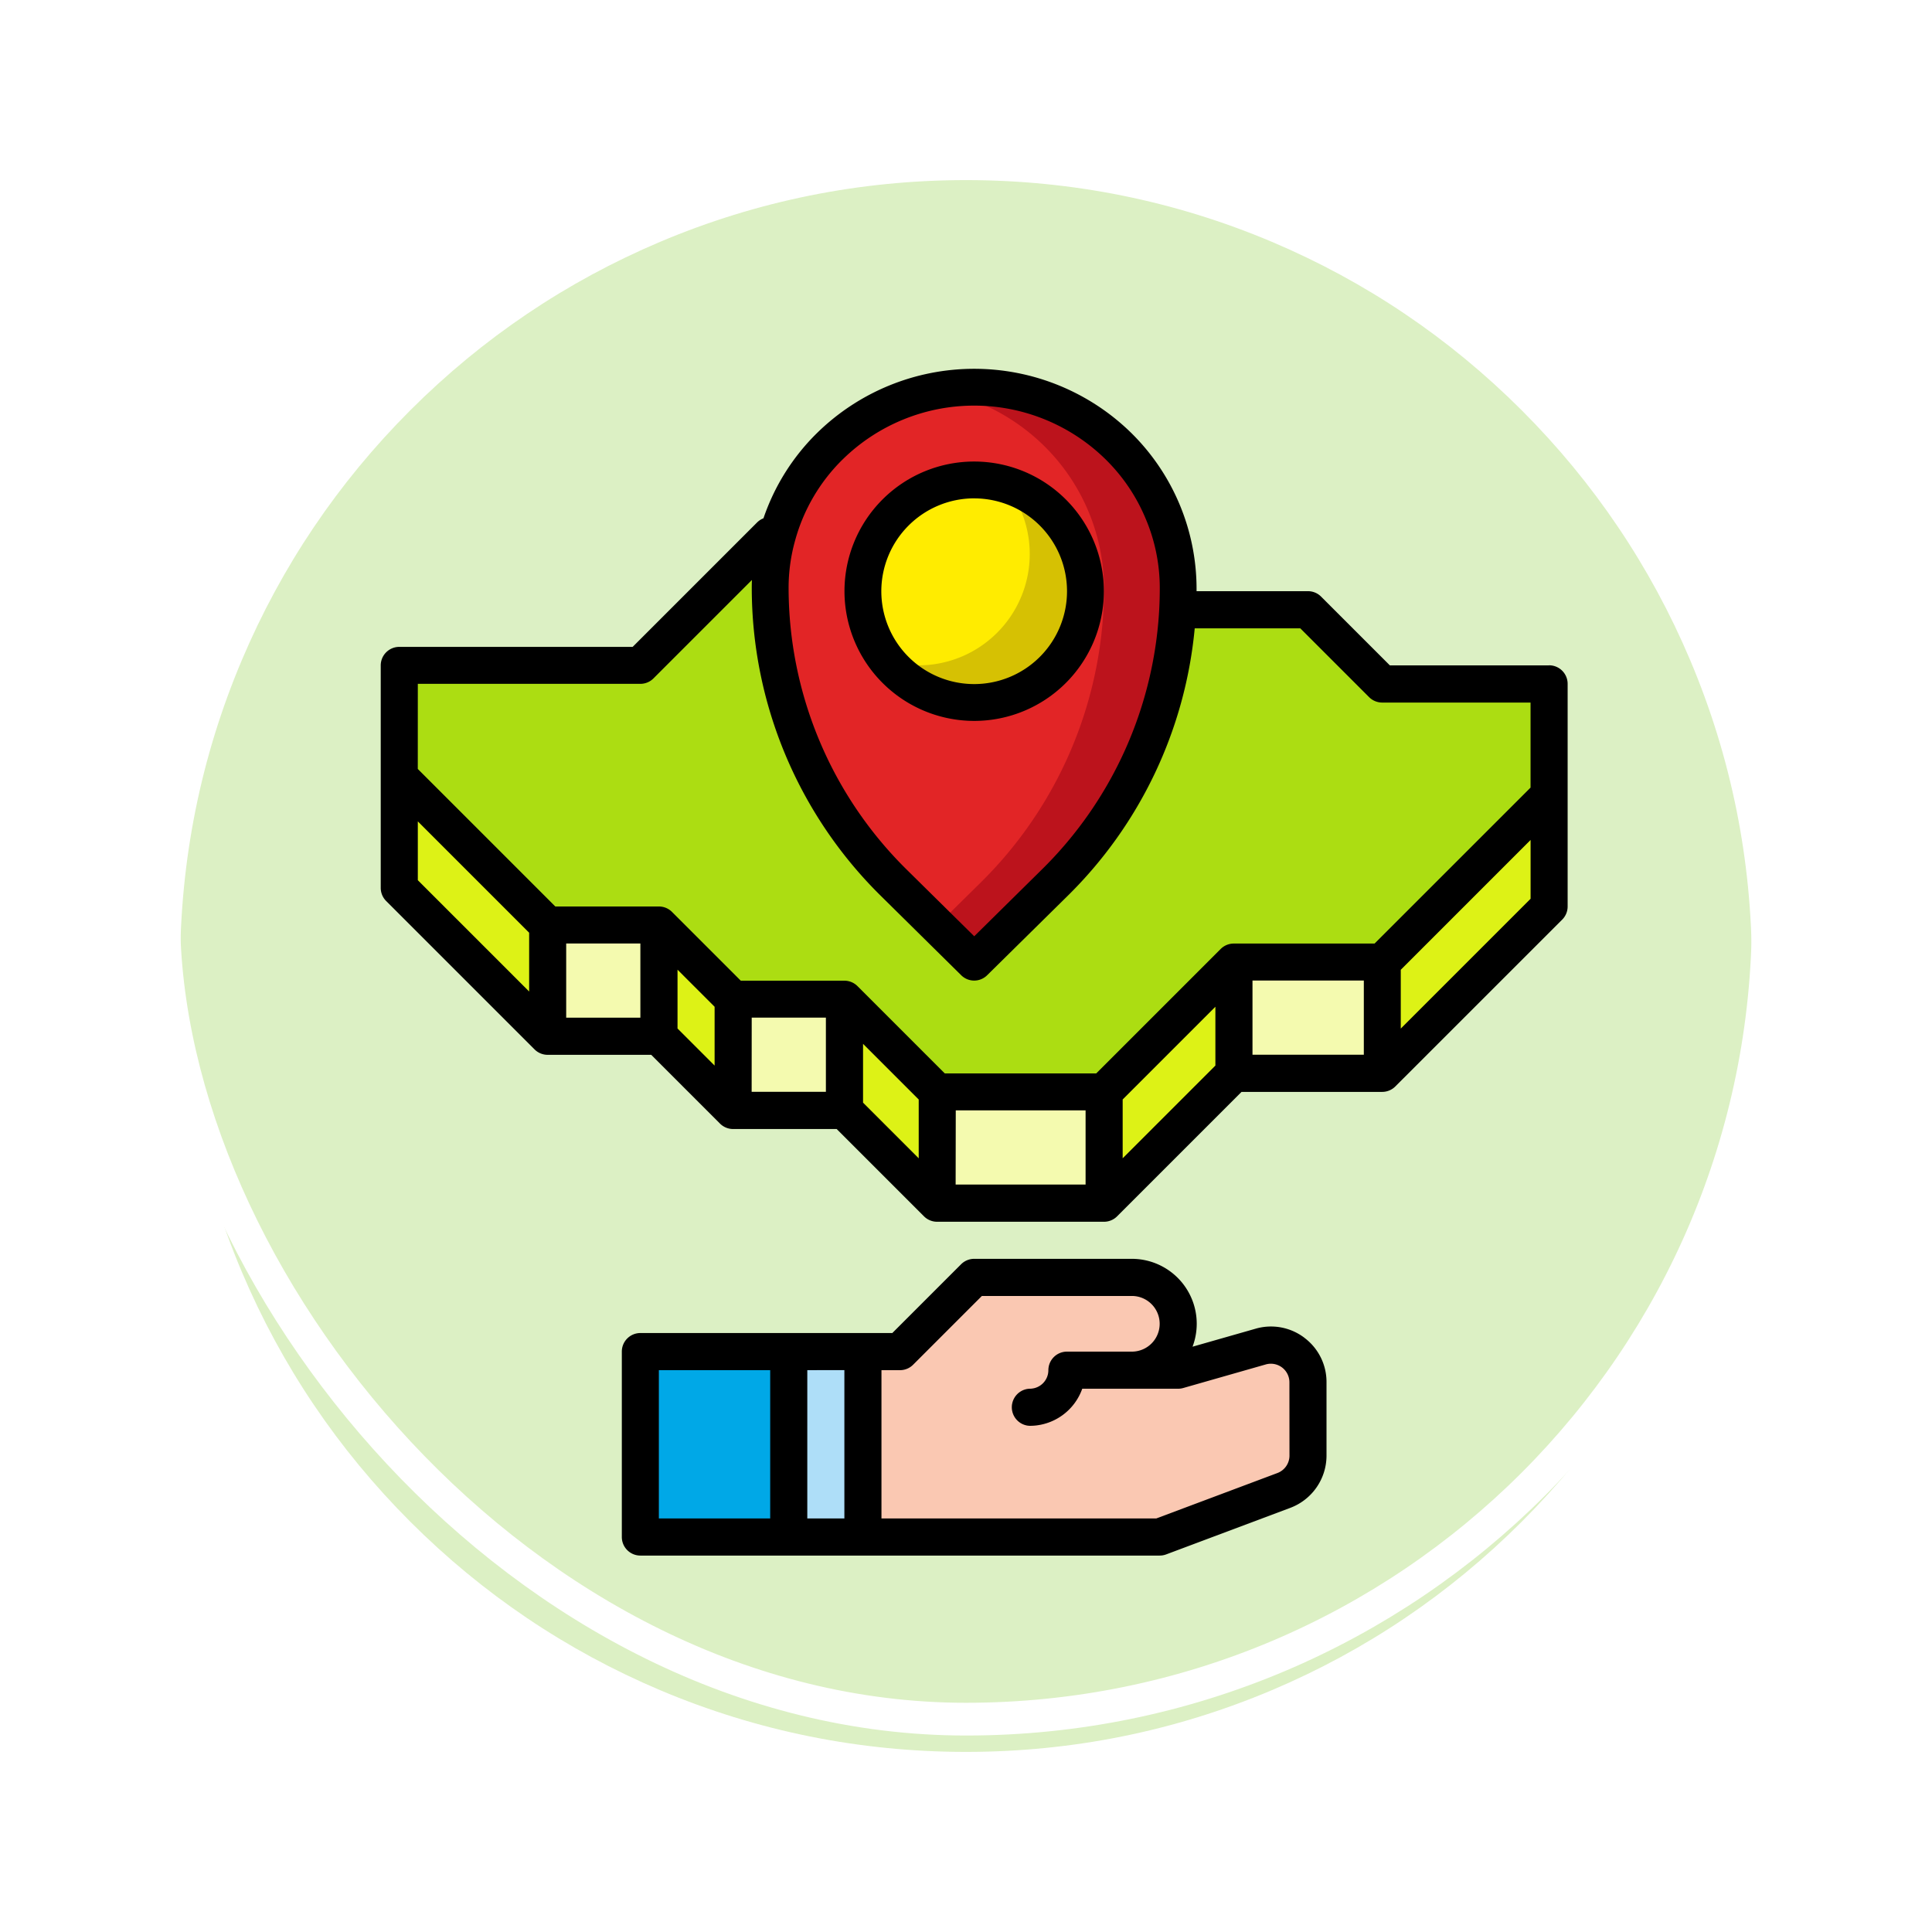 <svg xmlns="http://www.w3.org/2000/svg" xmlns:xlink="http://www.w3.org/1999/xlink" width="118" height="118" viewBox="0 0 118 118">
  <defs>
    <filter id="Trazado_896985" x="0" y="0" width="118" height="118" filterUnits="userSpaceOnUse">
      <feOffset dy="3" input="SourceAlpha"/>
      <feGaussianBlur stdDeviation="3" result="blur"/>
      <feFlood flood-opacity="0.161"/>
      <feComposite operator="in" in2="blur"/>
      <feComposite in="SourceGraphic"/>
    </filter>
  </defs>
  <g id="Grupo_1199151" data-name="Grupo 1199151" transform="translate(-1161.051 -8275.206)">
    <g id="Grupo_1198166" data-name="Grupo 1198166" transform="translate(835.16 4429.206)">
      <g id="Grupo_1111318" data-name="Grupo 1111318" transform="translate(334.891 3852)">
        <g id="Grupo_1109826" data-name="Grupo 1109826" transform="translate(0)">
          <g id="Grupo_1098742" data-name="Grupo 1098742" transform="translate(0 0)">
            <g transform="matrix(1, 0, 0, 1, -9, -6)" filter="url(#Trazado_896985)">
              <g id="Trazado_896985-2" data-name="Trazado 896985" transform="translate(9 6)" fill="#d6edba" opacity="0.859">
                <path d="M 50 99 C 43.385 99 36.968 97.705 30.927 95.15 C 25.092 92.682 19.852 89.149 15.352 84.648 C 10.851 80.148 7.318 74.908 4.85 69.073 C 2.295 63.032 1 56.615 1 50 C 1 43.385 2.295 36.968 4.85 30.927 C 7.318 25.092 10.851 19.852 15.352 15.352 C 19.852 10.851 25.092 7.318 30.927 4.85 C 36.968 2.295 43.385 1 50 1 C 56.615 1 63.032 2.295 69.073 4.85 C 74.907 7.318 80.148 10.851 84.648 15.352 C 89.149 19.852 92.682 25.092 95.15 30.927 C 97.704 36.968 99 43.385 99 50 C 99 56.615 97.704 63.032 95.15 69.073 C 92.682 74.908 89.149 80.148 84.648 84.648 C 80.148 89.149 74.907 92.682 69.073 95.15 C 63.032 97.705 56.615 99 50 99 Z" stroke="none"/>
                <path d="M 50 2 C 43.519 2 37.233 3.269 31.317 5.771 C 25.601 8.189 20.468 11.65 16.059 16.059 C 11.65 20.468 8.189 25.601 5.771 31.317 C 3.269 37.233 2 43.519 2 50 C 2 56.481 3.269 62.767 5.771 68.683 C 8.189 74.399 11.65 79.532 16.059 83.941 C 20.468 88.35 25.601 91.811 31.317 94.229 C 37.233 96.731 43.519 98 50 98 C 56.481 98 62.767 96.731 68.683 94.229 C 74.399 91.811 79.532 88.35 83.941 83.941 C 88.35 79.532 91.811 74.399 94.229 68.683 C 96.731 62.767 98 56.481 98 50 C 98 43.519 96.731 37.233 94.229 31.317 C 91.811 25.601 88.35 20.468 83.941 16.059 C 79.532 11.65 74.399 8.189 68.683 5.771 C 62.767 3.269 56.481 2 50 2 M 50 -7.62939453125e-06 C 77.614 -7.62939453125e-06 100 22.386 100 50 L 100 50 C 100 77.614 77.614 100 50 100 C 22.386 100 -7.62939453125e-06 77.614 -7.62939453125e-06 50 L -7.62939453125e-06 50 C -7.62939453125e-06 22.386 22.386 -7.62939453125e-06 50 -7.62939453125e-06 Z" stroke="none" fill="#fff"/>
              </g>
            </g>
            <g id="Rectángulo_400907" data-name="Rectángulo 400907" transform="translate(0)" fill="none" stroke="#fff" stroke-width="2">
              <rect width="100" height="100" rx="50" stroke="none"/>
              <rect x="1" y="1" width="98" height="98" rx="49" fill="none"/>
            </g>
          </g>
        </g>
      </g>
    </g>
    <g id="location_2139289" transform="translate(1184.305 8297.673)">
      <path id="Trazado_918875" data-name="Trazado 918875" d="M8,176l9.062,9.062v6.8L8,182.8Z" transform="translate(-6.868 -151.032)" fill="#ddf216"/>
      <path id="Trazado_918876" data-name="Trazado 918876" d="M78.227,81.062v6.8L68.033,98.052H58.971l-7.929,7.929H40.848l-5.663-5.663h-6.8l-4.531-4.531h-6.8L8,86.725v-6.8H22.725L30.654,72H31.1a11.791,11.791,0,0,0-.442,3.217,25.312,25.312,0,0,0,7.566,18.01l4.893,4.825,4.893-4.825a25.273,25.273,0,0,0,7.532-16.7H63.5l4.531,4.531Z" transform="translate(-6.868 -61.757)" fill="#acdd12"/>
      <path id="Trazado_918877" data-name="Trazado 918877" d="M192.919,20.278c0,.442-.011.884-.034,1.314a25.273,25.273,0,0,1-7.532,16.7l-4.893,4.825-4.893-4.825A25.312,25.312,0,0,1,168,20.278a11.79,11.79,0,0,1,.442-3.217,12.1,12.1,0,0,1,3.205-5.46,12.581,12.581,0,0,1,17.625,0,12.249,12.249,0,0,1,3.647,8.676Z" transform="translate(-144.214 -6.819)" fill="#e22526"/>
      <circle id="Elipse_12147" data-name="Elipse 12147" cx="6.796" cy="6.796" r="6.796" transform="translate(29.45 6.845)" fill="#ffec00"/>
      <path id="Trazado_918878" data-name="Trazado 918878" d="M254.725,20.278c0,.442-.011.884-.034,1.314a25.273,25.273,0,0,1-7.532,16.7l-4.893,4.825L240,40.879l2.628-2.591a25.274,25.274,0,0,0,7.532-16.7c.023-.43.034-.872.034-1.314a12.249,12.249,0,0,0-3.647-8.676A12.452,12.452,0,0,0,240,8.2a12.669,12.669,0,0,1,2.265-.2,12.5,12.5,0,0,1,8.812,3.6,12.248,12.248,0,0,1,3.647,8.676Z" transform="translate(-206.019 -6.819)" fill="#bc131c"/>
      <path id="Trazado_918879" data-name="Trazado 918879" d="M230.709,56.419a6.8,6.8,0,0,1-12.089,4.263,6.8,6.8,0,0,0,7.187-10.792A6.8,6.8,0,0,1,230.709,56.419Z" transform="translate(-187.667 -42.778)" fill="#d6c103"/>
      <path id="Trazado_918880" data-name="Trazado 918880" d="M72,240h6.8v6.8H72Z" transform="translate(-61.806 -205.971)" fill="#f4faaf"/>
      <path id="Trazado_918881" data-name="Trazado 918881" d="M124.531,244.531v6.8L120,246.8V240Z" transform="translate(-103.01 -205.971)" fill="#ddf216"/>
      <path id="Trazado_918882" data-name="Trazado 918882" d="M152,272h6.8v6.8H152Z" transform="translate(-130.479 -233.44)" fill="#f4faaf"/>
      <path id="Trazado_918883" data-name="Trazado 918883" d="M200,272l5.663,5.663v6.8L200,278.8Z" transform="translate(-171.683 -233.44)" fill="#ddf216"/>
      <path id="Trazado_918884" data-name="Trazado 918884" d="M240,312h10.194v6.8H240Z" transform="translate(-206.019 -267.776)" fill="#f4faaf"/>
      <path id="Trazado_918885" data-name="Trazado 918885" d="M319.929,256v6.8L312,270.725v-6.8Z" transform="translate(-267.825 -219.705)" fill="#ddf216"/>
      <path id="Trazado_918886" data-name="Trazado 918886" d="M224.424,392H214.8l-4.531,4.531H208v11.327h18.123l7.592-2.847a2.265,2.265,0,0,0,1.47-2.121V398.4a2.265,2.265,0,0,0-2.888-2.178l-5.041,1.44h-2.832a2.832,2.832,0,0,0,2.832-2.832h0A2.832,2.832,0,0,0,224.424,392Z" transform="translate(-178.55 -336.449)" fill="#fac8b2"/>
      <path id="Trazado_918887" data-name="Trazado 918887" d="M176,424h4.531v11.327H176Z" transform="translate(-151.081 -363.919)" fill="#aedef8"/>
      <path id="Trazado_918888" data-name="Trazado 918888" d="M112,424h9.062v11.327H112Z" transform="translate(-96.143 -363.919)" fill="#00a8e7"/>
      <path id="Trazado_918889" data-name="Trazado 918889" d="M273.133,428.531a1.133,1.133,0,0,1,0-2.265,1.134,1.134,0,0,0,1.133-1.133,1.133,1.133,0,0,1,2.265,0A3.4,3.4,0,0,1,273.133,428.531Z" transform="translate(-233.489 -363.919)" fill="#eaaa94"/>
      <path id="Trazado_918890" data-name="Trazado 918890" d="M368,256h9.062v6.8H368Z" transform="translate(-315.896 -219.705)" fill="#f4faaf"/>
      <path id="Trazado_918891" data-name="Trazado 918891" d="M442.194,184v6.8L432,200.99v-6.8Z" transform="translate(-370.835 -157.899)" fill="#ddf216"/>
      <path id="Trazado_918892" data-name="Trazado 918892" d="M145.691,388.822a3.371,3.371,0,0,0-2.98-.555l-3.854,1.1A3.965,3.965,0,0,0,135.149,384h-9.628a1.132,1.132,0,0,0-.8.332l-4.2,4.2H105.133A1.133,1.133,0,0,0,104,389.664v11.327a1.133,1.133,0,0,0,1.133,1.133h31.715a1.132,1.132,0,0,0,.4-.072l7.592-2.847a3.414,3.414,0,0,0,2.2-3.182v-4.488a3.37,3.37,0,0,0-1.352-2.713Zm-32.629,11.036h-6.8V390.8h6.8Zm4.531-9.062v9.062h-2.265V390.8Zm27.185,5.226a1.138,1.138,0,0,1-.735,1.06l-7.4,2.775H119.858V390.8h1.133a1.133,1.133,0,0,0,.8-.332l4.2-4.2h9.159a1.7,1.7,0,0,1,0,3.4h-3.964a1.133,1.133,0,0,0-1.133,1.133,1.134,1.134,0,0,1-1.133,1.133,1.133,1.133,0,0,0,0,2.265,3.4,3.4,0,0,0,3.2-2.265h5.858a1.132,1.132,0,0,0,.311-.044l5.041-1.44a1.133,1.133,0,0,1,1.444,1.089Z" transform="translate(-89.275 -329.582)"/>
      <path id="Trazado_918893" data-name="Trazado 918893" d="M71.36,18.172H61.634l-4.2-4.2a1.133,1.133,0,0,0-.8-.332H49.828c0-.061,0-.121,0-.181a13.374,13.374,0,0,0-3.982-9.477,13.706,13.706,0,0,0-19.2,0,13.3,13.3,0,0,0-3.27,5.207,1.131,1.131,0,0,0-.389.253l-7.6,7.6H1.132A1.133,1.133,0,0,0,0,18.172V31.764a1.133,1.133,0,0,0,.332.8l9.062,9.062a1.133,1.133,0,0,0,.8.332h6.327l4.2,4.2a1.133,1.133,0,0,0,.8.332h6.327l5.332,5.332a1.133,1.133,0,0,0,.8.332H44.175a1.133,1.133,0,0,0,.8-.332l7.6-7.6h8.592a1.133,1.133,0,0,0,.8-.332L72.16,33.7a1.133,1.133,0,0,0,.332-.8V19.3a1.133,1.133,0,0,0-1.133-1.133ZM28.223,5.584a11.456,11.456,0,0,1,16.044,0,10.969,10.969,0,0,1,2.451,3.626,10.852,10.852,0,0,1,.863,4.251c0,.424-.011.846-.032,1.255a24.122,24.122,0,0,1-7.2,15.954l-4.1,4.047-4.1-4.047A24.187,24.187,0,0,1,24.911,13.46a10.726,10.726,0,0,1,.4-2.923,11.01,11.01,0,0,1,2.91-4.953ZM2.265,19.3H15.857a1.133,1.133,0,0,0,.8-.332l6.014-6.013c-.006.167-.01.333-.01.5a26.436,26.436,0,0,0,7.9,18.811L35.456,37.1a1.125,1.125,0,0,0,1.579,0l4.893-4.825a26.373,26.373,0,0,0,7.787-16.364h6.45l4.2,4.2a1.133,1.133,0,0,0,.8.332h9.062v5.194L60.7,35.162H52.1a1.133,1.133,0,0,0-.8.332l-7.6,7.6H34.45l-5.332-5.332a1.133,1.133,0,0,0-.8-.332H21.99l-4.2-4.2a1.133,1.133,0,0,0-.8-.332H10.663l-8.4-8.4Zm9.062,15.858h4.531v4.531H11.327Zm6.8,1.6,2.265,2.265v3.592l-2.265-2.265Zm4.531,2.929h4.531v4.531H22.654Zm6.8,1.6,3.4,3.4v3.592l-3.4-3.4Zm5.663,4.062h7.929v4.531H35.113Zm10.194-.664,5.663-5.663v3.592l-5.663,5.663Zm7.929-7.265h6.8v4.531h-6.8ZM2.265,27.7l6.8,6.8v3.592l-6.8-6.8ZM62.3,40.356V36.764l7.929-7.929v3.592Z"/>
      <path id="Trazado_918894" data-name="Trazado 918894" d="M207.977,55.9a7.921,7.921,0,1,0-7.921-7.921A7.93,7.93,0,0,0,207.977,55.9Zm0-13.592a5.671,5.671,0,1,1-5.671,5.671A5.678,5.678,0,0,1,207.977,42.306Z" transform="translate(-171.732 -34.336)"/>
    </g>
  </g>
</svg>
